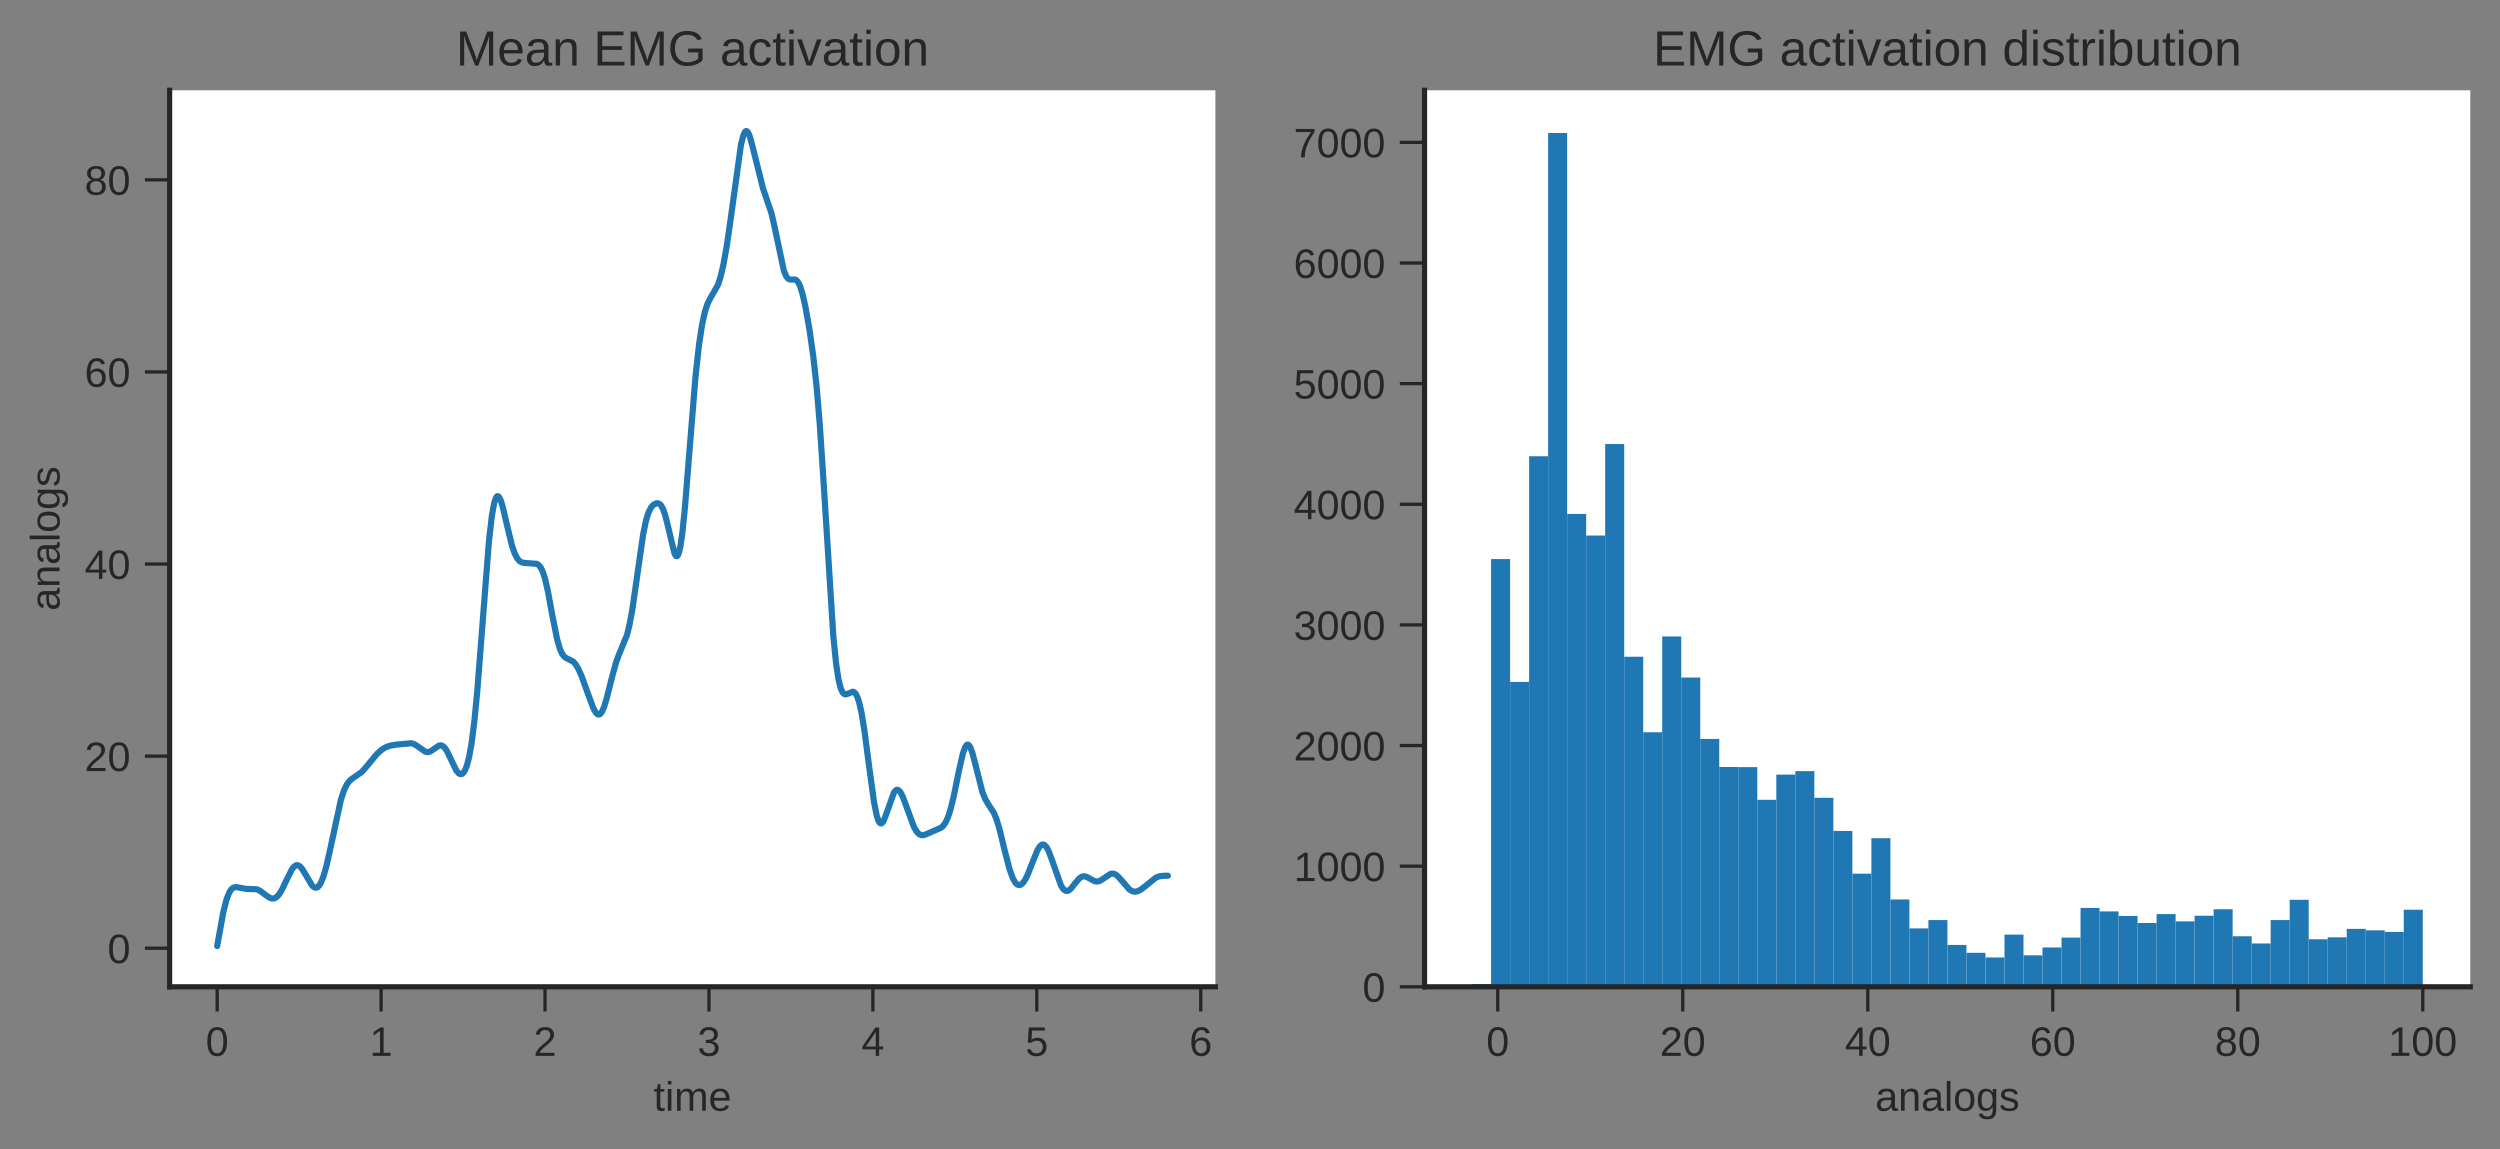 <?xml version="1.0" encoding="utf-8" standalone="no"?>
<!DOCTYPE svg PUBLIC "-//W3C//DTD SVG 1.1//EN"
  "http://www.w3.org/Graphics/SVG/1.1/DTD/svg11.dtd">
<!-- Created with matplotlib (https://matplotlib.org/) -->
<svg height="278.68pt" version="1.1" viewBox="0 0 606.344 278.68" width="606.344pt" xmlns="http://www.w3.org/2000/svg" xmlns:xlink="http://www.w3.org/1999/xlink">
 <rect x="0" y="0" width="606.344" height="278.68" fill="#808080" stroke="none"/>
 <defs>
  <style type="text/css">
*{stroke-linecap:butt;stroke-linejoin:round;}
  </style>
 </defs>
 <g id="figure_1">
  <g id="patch_1">
   <path d="M 0 278.68 
L 606.344 278.68 
L 606.344 0 
L 0 0 
z
" style="fill:none;"/>
  </g>
  <g id="axes_1">
   <g id="patch_2">
    <path d="M 41.144 239.336 
L 294.78 239.336 
L 294.78 21.896 
L 41.144 21.896 
z
" style="fill:#ffffff;"/>
   </g>
   <g id="matplotlib.axis_1">
    <g id="xtick_1">
     <g id="line2d_1">
      <defs>
       <path d="M 0 0 
L 0 6 
" id="mdc9bd4f7eb" style="stroke:#262626;stroke-width:0.8;"/>
      </defs>
      <g>
       <use style="fill:#262626;stroke:#262626;stroke-width:0.8;" x="52.673" xlink:href="#mdc9bd4f7eb" y="239.336"/>
      </g>
     </g>
     <g id="text_1">
      <!-- 0 -->
      <defs>
       <path d="M 51.703 34.422 
Q 51.703 24.516 49.828 17.75 
Q 47.953 10.984 44.703 6.812 
Q 41.453 2.641 37.062 0.828 
Q 32.672 -0.984 27.688 -0.984 
Q 22.656 -0.984 18.312 0.828 
Q 13.969 2.641 10.766 6.781 
Q 7.562 10.938 5.734 17.703 
Q 3.906 24.469 3.906 34.422 
Q 3.906 44.828 5.734 51.641 
Q 7.562 58.453 10.781 62.5 
Q 14.016 66.547 18.406 68.188 
Q 22.797 69.828 27.984 69.828 
Q 32.906 69.828 37.219 68.188 
Q 41.547 66.547 44.766 62.5 
Q 48 58.453 49.844 51.641 
Q 51.703 44.828 51.703 34.422 
z
M 42.781 34.422 
Q 42.781 42.625 41.797 48.062 
Q 40.828 53.516 38.922 56.766 
Q 37.016 60.016 34.25 61.359 
Q 31.5 62.703 27.984 62.703 
Q 24.266 62.703 21.438 61.328 
Q 18.609 59.969 16.672 56.719 
Q 14.75 53.469 13.766 48.016 
Q 12.797 42.578 12.797 34.422 
Q 12.797 26.516 13.797 21.094 
Q 14.797 15.672 16.719 12.375 
Q 18.656 9.078 21.438 7.641 
Q 24.219 6.203 27.781 6.203 
Q 31.25 6.203 34.031 7.641 
Q 36.812 9.078 38.734 12.375 
Q 40.672 15.672 41.719 21.094 
Q 42.781 26.516 42.781 34.422 
z
" id="LiberationSans-48"/>
      </defs>
      <g style="fill:#262626;" transform="translate(49.892 256.083)scale(0.1 -0.1)">
       <use xlink:href="#LiberationSans-48"/>
      </g>
     </g>
    </g>
    <g id="xtick_2">
     <g id="line2d_2">
      <g>
       <use style="fill:#262626;stroke:#262626;stroke-width:0.8;" x="92.431" xlink:href="#mdc9bd4f7eb" y="239.336"/>
      </g>
     </g>
     <g id="text_2">
      <!-- 1 -->
      <defs>
       <path d="M 7.625 0 
L 7.625 7.469 
L 25.141 7.469 
L 25.141 60.406 
L 9.625 49.312 
L 9.625 57.625 
L 25.875 68.797 
L 33.984 68.797 
L 33.984 7.469 
L 50.734 7.469 
L 50.734 0 
z
" id="LiberationSans-49"/>
      </defs>
      <g style="fill:#262626;" transform="translate(89.651 256.083)scale(0.1 -0.1)">
       <use xlink:href="#LiberationSans-49"/>
      </g>
     </g>
    </g>
    <g id="xtick_3">
     <g id="line2d_3">
      <g>
       <use style="fill:#262626;stroke:#262626;stroke-width:0.8;" x="132.189" xlink:href="#mdc9bd4f7eb" y="239.336"/>
      </g>
     </g>
     <g id="text_3">
      <!-- 2 -->
      <defs>
       <path d="M 5.031 0 
L 5.031 6.203 
Q 7.516 11.922 11.109 16.281 
Q 14.703 20.656 18.656 24.188 
Q 22.609 27.734 26.484 30.766 
Q 30.375 33.797 33.5 36.812 
Q 36.625 39.844 38.547 43.156 
Q 40.484 46.484 40.484 50.688 
Q 40.484 53.609 39.594 55.828 
Q 38.719 58.062 37.062 59.562 
Q 35.406 61.078 33.078 61.828 
Q 30.766 62.594 27.938 62.594 
Q 25.297 62.594 22.969 61.859 
Q 20.656 61.141 18.844 59.672 
Q 17.047 58.203 15.891 56.031 
Q 14.75 53.859 14.406 50.984 
L 5.422 51.812 
Q 5.859 55.516 7.469 58.781 
Q 9.078 62.062 11.906 64.531 
Q 14.75 67 18.719 68.406 
Q 22.703 69.828 27.938 69.828 
Q 33.062 69.828 37.062 68.609 
Q 41.062 67.391 43.812 64.984 
Q 46.578 62.594 48.047 59.078 
Q 49.516 55.562 49.516 50.984 
Q 49.516 47.516 48.266 44.391 
Q 47.016 41.266 44.938 38.422 
Q 42.875 35.594 40.141 32.953 
Q 37.406 30.328 34.422 27.812 
Q 31.453 25.297 28.422 22.828 
Q 25.391 20.359 22.719 17.859 
Q 20.062 15.375 17.969 12.812 
Q 15.875 10.25 14.703 7.469 
L 50.594 7.469 
L 50.594 0 
z
" id="LiberationSans-50"/>
      </defs>
      <g style="fill:#262626;" transform="translate(129.409 256.083)scale(0.1 -0.1)">
       <use xlink:href="#LiberationSans-50"/>
      </g>
     </g>
    </g>
    <g id="xtick_4">
     <g id="line2d_4">
      <g>
       <use style="fill:#262626;stroke:#262626;stroke-width:0.8;" x="171.948" xlink:href="#mdc9bd4f7eb" y="239.336"/>
      </g>
     </g>
     <g id="text_4">
      <!-- 3 -->
      <defs>
       <path d="M 51.219 19 
Q 51.219 14.266 49.672 10.547 
Q 48.141 6.844 45.188 4.266 
Q 42.234 1.703 37.859 0.359 
Q 33.5 -0.984 27.875 -0.984 
Q 21.484 -0.984 17.109 0.609 
Q 12.75 2.203 9.906 4.812 
Q 7.078 7.422 5.656 10.766 
Q 4.25 14.109 3.812 17.672 
L 12.891 18.5 
Q 13.281 15.766 14.328 13.516 
Q 15.375 11.281 17.188 9.672 
Q 19 8.062 21.625 7.172 
Q 24.266 6.297 27.875 6.297 
Q 34.516 6.297 38.297 9.562 
Q 42.094 12.844 42.094 19.281 
Q 42.094 23.094 40.406 25.406 
Q 38.719 27.734 36.203 29.031 
Q 33.688 30.328 30.734 30.766 
Q 27.781 31.203 25.297 31.203 
L 20.312 31.203 
L 20.312 38.812 
L 25.094 38.812 
Q 27.594 38.812 30.266 39.328 
Q 32.953 39.844 35.172 41.188 
Q 37.406 42.531 38.844 44.828 
Q 40.281 47.125 40.281 50.688 
Q 40.281 56.203 37.031 59.391 
Q 33.797 62.594 27.391 62.594 
Q 21.578 62.594 17.984 59.609 
Q 14.406 56.641 13.812 51.219 
L 4.984 51.906 
Q 5.516 56.453 7.469 59.812 
Q 9.422 63.188 12.422 65.406 
Q 15.438 67.625 19.281 68.719 
Q 23.141 69.828 27.484 69.828 
Q 33.25 69.828 37.391 68.375 
Q 41.547 66.938 44.188 64.469 
Q 46.828 62.016 48.062 58.688 
Q 49.312 55.375 49.312 51.609 
Q 49.312 48.578 48.484 45.938 
Q 47.656 43.312 45.891 41.203 
Q 44.141 39.109 41.422 37.594 
Q 38.719 36.078 34.906 35.297 
L 34.906 35.109 
Q 39.062 34.672 42.141 33.219 
Q 45.219 31.781 47.219 29.625 
Q 49.219 27.484 50.219 24.75 
Q 51.219 22.016 51.219 19 
z
" id="LiberationSans-51"/>
      </defs>
      <g style="fill:#262626;" transform="translate(169.167 256.083)scale(0.1 -0.1)">
       <use xlink:href="#LiberationSans-51"/>
      </g>
     </g>
    </g>
    <g id="xtick_5">
     <g id="line2d_5">
      <g>
       <use style="fill:#262626;stroke:#262626;stroke-width:0.8;" x="211.706" xlink:href="#mdc9bd4f7eb" y="239.336"/>
      </g>
     </g>
     <g id="text_5">
      <!-- 4 -->
      <defs>
       <path d="M 43.016 15.578 
L 43.016 0 
L 34.719 0 
L 34.719 15.578 
L 2.297 15.578 
L 2.297 22.406 
L 33.797 68.797 
L 43.016 68.797 
L 43.016 22.516 
L 52.688 22.516 
L 52.688 15.578 
z
M 34.719 58.891 
Q 34.625 58.641 34.234 57.938 
Q 33.844 57.234 33.344 56.344 
Q 32.859 55.469 32.344 54.562 
Q 31.844 53.656 31.453 53.078 
L 13.812 27.094 
Q 13.578 26.703 13.109 26.062 
Q 12.641 25.438 12.156 24.781 
Q 11.672 24.125 11.172 23.484 
Q 10.688 22.859 10.406 22.516 
L 34.719 22.516 
z
" id="LiberationSans-52"/>
      </defs>
      <g style="fill:#262626;" transform="translate(208.926 256.083)scale(0.1 -0.1)">
       <use xlink:href="#LiberationSans-52"/>
      </g>
     </g>
    </g>
    <g id="xtick_6">
     <g id="line2d_6">
      <g>
       <use style="fill:#262626;stroke:#262626;stroke-width:0.8;" x="251.464" xlink:href="#mdc9bd4f7eb" y="239.336"/>
      </g>
     </g>
     <g id="text_6">
      <!-- 5 -->
      <defs>
       <path d="M 51.422 22.406 
Q 51.422 17.234 49.859 12.938 
Q 48.297 8.641 45.219 5.531 
Q 42.141 2.438 37.578 0.719 
Q 33.016 -0.984 27 -0.984 
Q 21.578 -0.984 17.547 0.281 
Q 13.531 1.562 10.734 3.781 
Q 7.953 6 6.312 8.984 
Q 4.688 11.969 4 15.375 
L 12.891 16.406 
Q 13.422 14.453 14.391 12.625 
Q 15.375 10.797 17.062 9.344 
Q 18.75 7.906 21.219 7.047 
Q 23.688 6.203 27.203 6.203 
Q 30.609 6.203 33.391 7.25 
Q 36.188 8.297 38.156 10.344 
Q 40.141 12.406 41.203 15.375 
Q 42.281 18.359 42.281 22.219 
Q 42.281 25.391 41.25 28.047 
Q 40.234 30.719 38.328 32.641 
Q 36.422 34.578 33.656 35.641 
Q 30.906 36.719 27.391 36.719 
Q 25.203 36.719 23.344 36.328 
Q 21.484 35.938 19.891 35.25 
Q 18.312 34.578 17.016 33.672 
Q 15.719 32.766 14.594 31.781 
L 6 31.781 
L 8.297 68.797 
L 47.406 68.797 
L 47.406 61.328 
L 16.312 61.328 
L 14.984 39.5 
Q 17.328 41.312 20.844 42.594 
Q 24.359 43.891 29.203 43.891 
Q 34.328 43.891 38.422 42.328 
Q 42.531 40.766 45.406 37.906 
Q 48.297 35.062 49.859 31.109 
Q 51.422 27.156 51.422 22.406 
z
" id="LiberationSans-53"/>
      </defs>
      <g style="fill:#262626;" transform="translate(248.684 256.083)scale(0.1 -0.1)">
       <use xlink:href="#LiberationSans-53"/>
      </g>
     </g>
    </g>
    <g id="xtick_7">
     <g id="line2d_7">
      <g>
       <use style="fill:#262626;stroke:#262626;stroke-width:0.8;" x="291.223" xlink:href="#mdc9bd4f7eb" y="239.336"/>
      </g>
     </g>
     <g id="text_7">
      <!-- 6 -->
      <defs>
       <path d="M 51.219 22.516 
Q 51.219 17.328 49.781 13 
Q 48.344 8.688 45.531 5.578 
Q 42.719 2.484 38.562 0.75 
Q 34.422 -0.984 29 -0.984 
Q 23 -0.984 18.5 1.312 
Q 14.016 3.609 11.031 7.922 
Q 8.062 12.25 6.562 18.531 
Q 5.078 24.812 5.078 32.812 
Q 5.078 42 6.766 48.922 
Q 8.453 55.859 11.625 60.5 
Q 14.797 65.141 19.359 67.484 
Q 23.922 69.828 29.688 69.828 
Q 33.203 69.828 36.281 69.094 
Q 39.359 68.359 41.875 66.719 
Q 44.391 65.094 46.281 62.406 
Q 48.188 59.719 49.312 55.812 
L 40.922 54.297 
Q 39.547 58.734 36.547 60.719 
Q 33.547 62.703 29.594 62.703 
Q 25.984 62.703 23.047 60.984 
Q 20.125 59.281 18.062 55.875 
Q 16.016 52.484 14.906 47.359 
Q 13.812 42.234 13.812 35.406 
Q 16.219 39.844 20.562 42.156 
Q 24.906 44.484 30.516 44.484 
Q 35.203 44.484 39.016 42.969 
Q 42.828 41.453 45.531 38.594 
Q 48.25 35.75 49.734 31.672 
Q 51.219 27.594 51.219 22.516 
z
M 42.281 22.125 
Q 42.281 25.688 41.406 28.562 
Q 40.531 31.453 38.766 33.469 
Q 37.016 35.5 34.422 36.594 
Q 31.844 37.703 28.422 37.703 
Q 26.031 37.703 23.578 36.984 
Q 21.141 36.281 19.156 34.688 
Q 17.188 33.109 15.938 30.516 
Q 14.703 27.938 14.703 24.219 
Q 14.703 20.406 15.672 17.109 
Q 16.656 13.812 18.484 11.375 
Q 20.312 8.938 22.891 7.516 
Q 25.484 6.109 28.719 6.109 
Q 31.891 6.109 34.406 7.203 
Q 36.922 8.297 38.672 10.375 
Q 40.438 12.453 41.359 15.422 
Q 42.281 18.406 42.281 22.125 
z
" id="LiberationSans-54"/>
      </defs>
      <g style="fill:#262626;" transform="translate(288.442 256.083)scale(0.1 -0.1)">
       <use xlink:href="#LiberationSans-54"/>
      </g>
     </g>
    </g>
    <g id="text_8">
     <!-- time -->
     <defs>
      <path d="M 27.047 0.391 
Q 25.047 -0.141 22.969 -0.453 
Q 20.906 -0.781 18.172 -0.781 
Q 7.625 -0.781 7.625 11.188 
L 7.625 46.438 
L 1.516 46.438 
L 1.516 52.828 
L 7.953 52.828 
L 10.547 64.656 
L 16.406 64.656 
L 16.406 52.828 
L 26.172 52.828 
L 26.172 46.438 
L 16.406 46.438 
L 16.406 13.094 
Q 16.406 9.281 17.641 7.734 
Q 18.891 6.203 21.969 6.203 
Q 23.25 6.203 24.438 6.391 
Q 25.641 6.594 27.047 6.891 
z
" id="LiberationSans-116"/>
      <path d="M 6.688 64.062 
L 6.688 72.469 
L 15.484 72.469 
L 15.484 64.062 
z
M 6.688 0 
L 6.688 52.828 
L 15.484 52.828 
L 15.484 0 
z
" id="LiberationSans-105"/>
      <path d="M 37.5 0 
L 37.5 33.5 
Q 37.5 37.359 37.016 39.938 
Q 36.531 42.531 35.375 44.109 
Q 34.234 45.703 32.375 46.359 
Q 30.516 47.016 27.828 47.016 
Q 25.047 47.016 22.797 45.922 
Q 20.562 44.828 18.969 42.75 
Q 17.391 40.672 16.531 37.625 
Q 15.672 34.578 15.672 30.609 
L 15.672 0 
L 6.938 0 
L 6.938 41.547 
Q 6.938 43.219 6.906 45.047 
Q 6.891 46.875 6.828 48.5 
Q 6.781 50.141 6.734 51.312 
Q 6.688 52.484 6.641 52.828 
L 14.938 52.828 
Q 14.984 52.594 15.031 51.516 
Q 15.094 50.438 15.156 49.047 
Q 15.234 47.656 15.281 46.219 
Q 15.328 44.781 15.328 43.797 
L 15.484 43.797 
Q 16.656 46.094 18.016 47.953 
Q 19.391 49.812 21.219 51.094 
Q 23.047 52.391 25.406 53.094 
Q 27.781 53.812 30.906 53.812 
Q 36.922 53.812 40.406 51.422 
Q 43.891 49.031 45.266 43.797 
L 45.406 43.797 
Q 46.578 46.094 48.047 47.953 
Q 49.516 49.812 51.469 51.094 
Q 53.422 52.391 55.859 53.094 
Q 58.297 53.812 61.422 53.812 
Q 65.438 53.812 68.328 52.734 
Q 71.234 51.656 73.094 49.406 
Q 74.953 47.172 75.828 43.625 
Q 76.703 40.094 76.703 35.203 
L 76.703 0 
L 68.016 0 
L 68.016 33.5 
Q 68.016 37.359 67.531 39.938 
Q 67.047 42.531 65.891 44.109 
Q 64.75 45.703 62.891 46.359 
Q 61.031 47.016 58.344 47.016 
Q 55.562 47.016 53.312 45.969 
Q 51.078 44.922 49.484 42.875 
Q 47.906 40.828 47.047 37.75 
Q 46.188 34.672 46.188 30.609 
L 46.188 0 
z
" id="LiberationSans-109"/>
      <path d="M 13.484 24.562 
Q 13.484 20.406 14.328 16.906 
Q 15.188 13.422 16.969 10.906 
Q 18.75 8.406 21.531 7 
Q 24.312 5.609 28.219 5.609 
Q 33.938 5.609 37.375 7.906 
Q 40.828 10.203 42.047 13.719 
L 49.75 11.531 
Q 48.922 9.328 47.438 7.109 
Q 45.953 4.891 43.453 3.094 
Q 40.969 1.312 37.234 0.156 
Q 33.5 -0.984 28.219 -0.984 
Q 16.5 -0.984 10.375 6 
Q 4.25 12.984 4.25 26.766 
Q 4.25 34.188 6.094 39.328 
Q 7.953 44.484 11.172 47.703 
Q 14.406 50.922 18.703 52.359 
Q 23 53.812 27.875 53.812 
Q 34.516 53.812 38.984 51.656 
Q 43.453 49.516 46.156 45.719 
Q 48.875 41.938 50.016 36.812 
Q 51.172 31.688 51.172 25.734 
L 51.172 24.562 
z
M 42.094 31.297 
Q 41.359 39.656 37.844 43.484 
Q 34.328 47.312 27.734 47.312 
Q 25.531 47.312 23.109 46.609 
Q 20.703 45.906 18.656 44.094 
Q 16.609 42.281 15.188 39.172 
Q 13.766 36.078 13.578 31.297 
z
" id="LiberationSans-101"/>
     </defs>
     <g style="fill:#262626;" transform="translate(158.517 269.405)scale(0.1 -0.1)">
      <use xlink:href="#LiberationSans-116"/>
      <use x="27.783" xlink:href="#LiberationSans-105"/>
      <use x="50" xlink:href="#LiberationSans-109"/>
      <use x="133.301" xlink:href="#LiberationSans-101"/>
     </g>
    </g>
   </g>
   <g id="matplotlib.axis_2">
    <g id="ytick_1">
     <g id="line2d_8">
      <defs>
       <path d="M 0 0 
L -6 0 
" id="mcdbb919aaa" style="stroke:#262626;stroke-width:0.8;"/>
      </defs>
      <g>
       <use style="fill:#262626;stroke:#262626;stroke-width:0.8;" x="41.144" xlink:href="#mcdbb919aaa" y="229.978"/>
      </g>
     </g>
     <g id="text_9">
      <!-- 0 -->
      <g style="fill:#262626;" transform="translate(26.083 233.601)scale(0.1 -0.1)">
       <use xlink:href="#LiberationSans-48"/>
      </g>
     </g>
    </g>
    <g id="ytick_2">
     <g id="line2d_9">
      <g>
       <use style="fill:#262626;stroke:#262626;stroke-width:0.8;" x="41.144" xlink:href="#mcdbb919aaa" y="183.388"/>
      </g>
     </g>
     <g id="text_10">
      <!-- 20 -->
      <g style="fill:#262626;" transform="translate(20.522 187.011)scale(0.1 -0.1)">
       <use xlink:href="#LiberationSans-50"/>
       <use x="55.615" xlink:href="#LiberationSans-48"/>
      </g>
     </g>
    </g>
    <g id="ytick_3">
     <g id="line2d_10">
      <g>
       <use style="fill:#262626;stroke:#262626;stroke-width:0.8;" x="41.144" xlink:href="#mcdbb919aaa" y="136.797"/>
      </g>
     </g>
     <g id="text_11">
      <!-- 40 -->
      <g style="fill:#262626;" transform="translate(20.522 140.421)scale(0.1 -0.1)">
       <use xlink:href="#LiberationSans-52"/>
       <use x="55.615" xlink:href="#LiberationSans-48"/>
      </g>
     </g>
    </g>
    <g id="ytick_4">
     <g id="line2d_11">
      <g>
       <use style="fill:#262626;stroke:#262626;stroke-width:0.8;" x="41.144" xlink:href="#mcdbb919aaa" y="90.207"/>
      </g>
     </g>
     <g id="text_12">
      <!-- 60 -->
      <g style="fill:#262626;" transform="translate(20.522 93.83)scale(0.1 -0.1)">
       <use xlink:href="#LiberationSans-54"/>
       <use x="55.615" xlink:href="#LiberationSans-48"/>
      </g>
     </g>
    </g>
    <g id="ytick_5">
     <g id="line2d_12">
      <g>
       <use style="fill:#262626;stroke:#262626;stroke-width:0.8;" x="41.144" xlink:href="#mcdbb919aaa" y="43.617"/>
      </g>
     </g>
     <g id="text_13">
      <!-- 80 -->
      <defs>
       <path d="M 51.266 19.188 
Q 51.266 14.797 49.875 11.109 
Q 48.484 7.422 45.625 4.734 
Q 42.781 2.047 38.328 0.531 
Q 33.891 -0.984 27.828 -0.984 
Q 21.781 -0.984 17.359 0.531 
Q 12.938 2.047 10.031 4.703 
Q 7.125 7.375 5.734 11.062 
Q 4.344 14.75 4.344 19.094 
Q 4.344 22.859 5.484 25.781 
Q 6.641 28.719 8.562 30.828 
Q 10.5 32.953 12.969 34.25 
Q 15.438 35.547 18.062 35.984 
L 18.062 36.188 
Q 15.188 36.859 12.906 38.375 
Q 10.641 39.891 9.094 42.016 
Q 7.562 44.141 6.75 46.719 
Q 5.953 49.312 5.953 52.203 
Q 5.953 55.812 7.344 59 
Q 8.734 62.203 11.469 64.625 
Q 14.203 67.047 18.25 68.438 
Q 22.312 69.828 27.641 69.828 
Q 33.25 69.828 37.375 68.406 
Q 41.5 67 44.203 64.578 
Q 46.922 62.156 48.234 58.938 
Q 49.562 55.719 49.562 52.094 
Q 49.562 49.266 48.75 46.672 
Q 47.953 44.094 46.406 41.969 
Q 44.875 39.844 42.594 38.344 
Q 40.328 36.859 37.359 36.281 
L 37.359 36.078 
Q 40.328 35.594 42.859 34.297 
Q 45.406 33.016 47.266 30.891 
Q 49.125 28.766 50.188 25.828 
Q 51.266 22.906 51.266 19.188 
z
M 40.438 51.609 
Q 40.438 54.203 39.766 56.344 
Q 39.109 58.5 37.594 60.031 
Q 36.078 61.578 33.641 62.422 
Q 31.203 63.281 27.641 63.281 
Q 24.172 63.281 21.781 62.422 
Q 19.391 61.578 17.844 60.031 
Q 16.312 58.5 15.625 56.344 
Q 14.938 54.203 14.938 51.609 
Q 14.938 49.562 15.469 47.406 
Q 16.016 45.266 17.422 43.5 
Q 18.844 41.75 21.328 40.625 
Q 23.828 39.5 27.734 39.5 
Q 31.891 39.5 34.406 40.625 
Q 36.922 41.75 38.25 43.5 
Q 39.594 45.266 40.016 47.406 
Q 40.438 49.562 40.438 51.609 
z
M 42.141 20.016 
Q 42.141 22.516 41.453 24.828 
Q 40.766 27.156 39.109 28.938 
Q 37.453 30.719 34.641 31.812 
Q 31.844 32.906 27.641 32.906 
Q 23.781 32.906 21.062 31.812 
Q 18.359 30.719 16.672 28.906 
Q 14.984 27.094 14.203 24.719 
Q 13.422 22.359 13.422 19.828 
Q 13.422 16.656 14.203 14.031 
Q 14.984 11.422 16.688 9.547 
Q 18.406 7.672 21.188 6.641 
Q 23.969 5.609 27.938 5.609 
Q 31.938 5.609 34.672 6.641 
Q 37.406 7.672 39.062 9.547 
Q 40.719 11.422 41.422 14.078 
Q 42.141 16.75 42.141 20.016 
z
" id="LiberationSans-56"/>
      </defs>
      <g style="fill:#262626;" transform="translate(20.522 47.24)scale(0.1 -0.1)">
       <use xlink:href="#LiberationSans-56"/>
       <use x="55.615" xlink:href="#LiberationSans-48"/>
      </g>
     </g>
    </g>
    <g id="text_14">
     <!-- analogs -->
     <defs>
      <path d="M 20.219 -0.984 
Q 12.25 -0.984 8.25 3.219 
Q 4.25 7.422 4.25 14.75 
Q 4.25 19.969 6.219 23.312 
Q 8.203 26.656 11.391 28.562 
Q 14.594 30.469 18.688 31.203 
Q 22.797 31.938 27.047 32.031 
L 38.922 32.234 
L 38.922 35.109 
Q 38.922 38.375 38.234 40.672 
Q 37.547 42.969 36.125 44.375 
Q 34.719 45.797 32.594 46.453 
Q 30.469 47.125 27.594 47.125 
Q 25.047 47.125 23 46.75 
Q 20.953 46.391 19.438 45.438 
Q 17.922 44.484 16.984 42.844 
Q 16.062 41.219 15.766 38.719 
L 6.594 39.547 
Q 7.078 42.672 8.438 45.281 
Q 9.812 47.906 12.328 49.797 
Q 14.844 51.703 18.625 52.75 
Q 22.406 53.812 27.781 53.812 
Q 37.75 53.812 42.766 49.234 
Q 47.797 44.672 47.797 36.031 
L 47.797 13.281 
Q 47.797 9.375 48.828 7.391 
Q 49.859 5.422 52.734 5.422 
Q 53.469 5.422 54.203 5.516 
Q 54.938 5.609 55.609 5.766 
L 55.609 0.297 
Q 53.953 -0.094 52.312 -0.281 
Q 50.688 -0.484 48.828 -0.484 
Q 46.344 -0.484 44.562 0.172 
Q 42.781 0.828 41.656 2.172 
Q 40.531 3.516 39.938 5.484 
Q 39.359 7.469 39.203 10.109 
L 38.922 10.109 
Q 37.5 7.562 35.812 5.516 
Q 34.125 3.469 31.875 2.031 
Q 29.641 0.594 26.781 -0.188 
Q 23.922 -0.984 20.219 -0.984 
z
M 22.219 5.609 
Q 26.422 5.609 29.562 7.141 
Q 32.719 8.688 34.781 11.078 
Q 36.859 13.484 37.891 16.312 
Q 38.922 19.141 38.922 21.734 
L 38.922 26.078 
L 29.297 25.875 
Q 26.078 25.828 23.172 25.406 
Q 20.266 25 18.062 23.781 
Q 15.875 22.562 14.578 20.359 
Q 13.281 18.172 13.281 14.594 
Q 13.281 10.297 15.594 7.953 
Q 17.922 5.609 22.219 5.609 
z
" id="LiberationSans-97"/>
      <path d="M 40.281 0 
L 40.281 33.5 
Q 40.281 37.359 39.719 39.938 
Q 39.156 42.531 37.891 44.109 
Q 36.625 45.703 34.547 46.359 
Q 32.469 47.016 29.391 47.016 
Q 26.266 47.016 23.75 45.922 
Q 21.234 44.828 19.453 42.75 
Q 17.672 40.672 16.688 37.625 
Q 15.719 34.578 15.719 30.609 
L 15.719 0 
L 6.938 0 
L 6.938 41.547 
Q 6.938 43.219 6.906 45.047 
Q 6.891 46.875 6.828 48.5 
Q 6.781 50.141 6.734 51.312 
Q 6.688 52.484 6.641 52.828 
L 14.938 52.828 
Q 14.984 52.594 15.031 51.516 
Q 15.094 50.438 15.156 49.047 
Q 15.234 47.656 15.281 46.219 
Q 15.328 44.781 15.328 43.797 
L 15.484 43.797 
Q 16.75 46.094 18.266 47.953 
Q 19.781 49.812 21.781 51.094 
Q 23.781 52.391 26.359 53.094 
Q 28.953 53.812 32.375 53.812 
Q 36.766 53.812 39.938 52.734 
Q 43.109 51.656 45.156 49.406 
Q 47.219 47.172 48.172 43.625 
Q 49.125 40.094 49.125 35.203 
L 49.125 0 
z
" id="LiberationSans-110"/>
      <path d="M 6.734 0 
L 6.734 72.469 
L 15.531 72.469 
L 15.531 0 
z
" id="LiberationSans-108"/>
      <path d="M 51.422 26.469 
Q 51.422 12.594 45.312 5.797 
Q 39.203 -0.984 27.594 -0.984 
Q 22.078 -0.984 17.719 0.672 
Q 13.375 2.344 10.375 5.766 
Q 7.375 9.188 5.781 14.328 
Q 4.203 19.484 4.203 26.469 
Q 4.203 53.812 27.875 53.812 
Q 34.031 53.812 38.5 52.094 
Q 42.969 50.391 45.828 46.969 
Q 48.688 43.562 50.047 38.422 
Q 51.422 33.297 51.422 26.469 
z
M 42.188 26.469 
Q 42.188 32.625 41.234 36.625 
Q 40.281 40.625 38.453 43.016 
Q 36.625 45.406 33.984 46.359 
Q 31.344 47.312 28.031 47.312 
Q 24.656 47.312 21.938 46.312 
Q 19.234 45.312 17.328 42.891 
Q 15.438 40.484 14.422 36.469 
Q 13.422 32.469 13.422 26.469 
Q 13.422 20.312 14.5 16.281 
Q 15.578 12.25 17.453 9.859 
Q 19.344 7.469 21.906 6.484 
Q 24.469 5.516 27.484 5.516 
Q 30.859 5.516 33.594 6.469 
Q 36.328 7.422 38.234 9.812 
Q 40.141 12.203 41.156 16.25 
Q 42.188 20.312 42.188 26.469 
z
" id="LiberationSans-111"/>
      <path d="M 26.766 -20.75 
Q 22.219 -20.75 18.703 -19.812 
Q 15.188 -18.891 12.688 -17.156 
Q 10.203 -15.438 8.641 -13.031 
Q 7.078 -10.641 6.391 -7.719 
L 15.234 -6.453 
Q 16.109 -10.109 19.109 -12.078 
Q 22.125 -14.062 27 -14.062 
Q 29.984 -14.062 32.422 -13.234 
Q 34.859 -12.406 36.562 -10.562 
Q 38.281 -8.734 39.203 -5.797 
Q 40.141 -2.875 40.141 1.312 
L 40.141 9.812 
L 40.047 9.812 
Q 39.062 7.812 37.625 5.984 
Q 36.188 4.156 34.109 2.734 
Q 32.031 1.312 29.297 0.453 
Q 26.562 -0.391 23.047 -0.391 
Q 18.016 -0.391 14.422 1.297 
Q 10.844 2.984 8.562 6.344 
Q 6.297 9.719 5.25 14.719 
Q 4.203 19.734 4.203 26.312 
Q 4.203 32.672 5.25 37.75 
Q 6.297 42.828 8.656 46.359 
Q 11.031 49.906 14.812 51.781 
Q 18.609 53.656 24.031 53.656 
Q 29.641 53.656 33.766 51.094 
Q 37.891 48.531 40.141 43.797 
L 40.234 43.797 
Q 40.234 45.016 40.297 46.531 
Q 40.375 48.047 40.453 49.391 
Q 40.531 50.734 40.625 51.703 
Q 40.719 52.688 40.828 52.828 
L 49.172 52.828 
Q 49.125 52.391 49.078 51.344 
Q 49.031 50.297 48.969 48.828 
Q 48.922 47.359 48.891 45.578 
Q 48.875 43.797 48.875 41.891 
L 48.875 1.516 
Q 48.875 -9.578 43.422 -15.156 
Q 37.984 -20.75 26.766 -20.75 
z
M 40.141 26.422 
Q 40.141 31.938 38.938 35.859 
Q 37.75 39.797 35.797 42.281 
Q 33.844 44.781 31.328 45.953 
Q 28.812 47.125 26.172 47.125 
Q 22.797 47.125 20.375 45.953 
Q 17.969 44.781 16.375 42.266 
Q 14.797 39.75 14.031 35.812 
Q 13.281 31.891 13.281 26.422 
Q 13.281 20.703 14.031 16.812 
Q 14.797 12.938 16.359 10.547 
Q 17.922 8.156 20.312 7.125 
Q 22.703 6.109 26.031 6.109 
Q 28.656 6.109 31.172 7.219 
Q 33.688 8.344 35.688 10.781 
Q 37.703 13.234 38.922 17.094 
Q 40.141 20.953 40.141 26.422 
z
" id="LiberationSans-103"/>
      <path d="M 46.391 14.594 
Q 46.391 10.891 44.938 7.984 
Q 43.5 5.078 40.766 3.094 
Q 38.031 1.125 34.047 0.062 
Q 30.078 -0.984 24.953 -0.984 
Q 20.359 -0.984 16.672 -0.266 
Q 12.984 0.438 10.203 2 
Q 7.422 3.562 5.531 6.125 
Q 3.656 8.688 2.781 12.406 
L 10.547 13.922 
Q 11.672 9.672 15.188 7.688 
Q 18.703 5.719 24.953 5.719 
Q 27.781 5.719 30.141 6.109 
Q 32.516 6.5 34.219 7.453 
Q 35.938 8.406 36.891 9.984 
Q 37.844 11.578 37.844 13.922 
Q 37.844 16.312 36.719 17.844 
Q 35.594 19.391 33.594 20.406 
Q 31.594 21.438 28.734 22.188 
Q 25.875 22.953 22.469 23.875 
Q 19.281 24.703 16.156 25.734 
Q 13.031 26.766 10.516 28.438 
Q 8.016 30.125 6.453 32.609 
Q 4.891 35.109 4.891 38.875 
Q 4.891 46.094 10.031 49.875 
Q 15.188 53.656 25.047 53.656 
Q 33.797 53.656 38.938 50.578 
Q 44.094 47.516 45.453 40.719 
L 37.547 39.75 
Q 37.109 41.797 35.938 43.188 
Q 34.766 44.578 33.109 45.438 
Q 31.453 46.297 29.375 46.656 
Q 27.297 47.016 25.047 47.016 
Q 19.094 47.016 16.25 45.203 
Q 13.422 43.406 13.422 39.75 
Q 13.422 37.594 14.469 36.203 
Q 15.531 34.812 17.406 33.859 
Q 19.281 32.906 21.922 32.203 
Q 24.562 31.5 27.734 30.719 
Q 29.828 30.172 32.031 29.562 
Q 34.234 28.953 36.297 28.094 
Q 38.375 27.25 40.203 26.094 
Q 42.047 24.953 43.406 23.344 
Q 44.781 21.734 45.578 19.578 
Q 46.391 17.438 46.391 14.594 
z
" id="LiberationSans-115"/>
     </defs>
     <g style="fill:#262626;" transform="translate(14.447 148.13)rotate(-90)scale(0.1 -0.1)">
      <use xlink:href="#LiberationSans-97"/>
      <use x="55.615" xlink:href="#LiberationSans-110"/>
      <use x="111.23" xlink:href="#LiberationSans-97"/>
      <use x="166.846" xlink:href="#LiberationSans-108"/>
      <use x="189.062" xlink:href="#LiberationSans-111"/>
      <use x="244.678" xlink:href="#LiberationSans-103"/>
      <use x="300.293" xlink:href="#LiberationSans-115"/>
     </g>
    </g>
   </g>
   <g id="line2d_13">
    <path clip-path="url(#pb2f2986da4)" d="M 52.673 229.453 
L 54.144 221.31 
L 54.919 218.235 
L 55.555 216.558 
L 56.092 215.703 
L 56.589 215.291 
L 57.106 215.153 
L 57.762 215.232 
L 59.67 215.586 
L 62.294 215.676 
L 63.109 216.086 
L 64.242 216.944 
L 65.415 217.758 
L 66.051 217.94 
L 66.588 217.863 
L 67.105 217.555 
L 67.681 216.929 
L 68.377 215.806 
L 69.391 213.682 
L 70.743 210.94 
L 71.379 210.135 
L 71.856 209.854 
L 72.274 209.856 
L 72.711 210.101 
L 73.228 210.672 
L 73.963 211.862 
L 75.673 214.743 
L 76.21 215.209 
L 76.627 215.312 
L 77.005 215.182 
L 77.402 214.8 
L 77.879 214 
L 78.456 212.542 
L 79.152 210.121 
L 80.086 205.978 
L 82.67 194.024 
L 83.446 191.663 
L 84.122 190.257 
L 84.778 189.382 
L 85.493 188.799 
L 87.779 187.207 
L 88.853 185.96 
L 91.457 182.827 
L 92.65 181.78 
L 93.644 181.189 
L 94.677 180.837 
L 96.168 180.595 
L 99.806 180.262 
L 100.542 180.516 
L 101.357 181.049 
L 103.186 182.345 
L 103.762 182.427 
L 104.319 182.275 
L 105.015 181.828 
L 106.466 180.828 
L 106.963 180.774 
L 107.4 180.943 
L 107.877 181.384 
L 108.454 182.258 
L 109.269 183.959 
L 110.66 186.855 
L 111.237 187.554 
L 111.674 187.765 
L 112.032 187.705 
L 112.39 187.414 
L 112.807 186.754 
L 113.264 185.578 
L 113.781 183.582 
L 114.358 180.371 
L 114.994 175.462 
L 115.749 167.724 
L 116.763 154.748 
L 118.572 131.453 
L 119.288 125.153 
L 119.844 122.04 
L 120.282 120.717 
L 120.6 120.34 
L 120.838 120.352 
L 121.097 120.623 
L 121.455 121.379 
L 121.971 123.08 
L 122.886 127.031 
L 124.138 132.214 
L 124.854 134.294 
L 125.47 135.466 
L 126.047 136.112 
L 126.623 136.432 
L 127.319 136.548 
L 130.201 136.748 
L 130.718 137.11 
L 131.195 137.735 
L 131.673 138.749 
L 132.209 140.44 
L 132.885 143.39 
L 134.038 149.667 
L 135.112 155.004 
L 135.807 157.403 
L 136.384 158.658 
L 136.921 159.326 
L 137.497 159.691 
L 139.048 160.483 
L 139.644 161.166 
L 140.3 162.275 
L 141.115 164.124 
L 142.348 167.555 
L 143.898 171.762 
L 144.534 172.88 
L 144.972 173.263 
L 145.31 173.301 
L 145.628 173.114 
L 146.005 172.606 
L 146.482 171.541 
L 147.119 169.501 
L 148.291 164.79 
L 149.425 160.634 
L 150.26 158.402 
L 152.069 153.999 
L 152.685 151.528 
L 153.381 147.733 
L 154.335 141.101 
L 155.985 129.594 
L 156.7 126.167 
L 157.317 124.221 
L 157.893 123.096 
L 158.47 122.441 
L 159.046 122.107 
L 159.543 122.056 
L 159.961 122.226 
L 160.378 122.657 
L 160.815 123.459 
L 161.332 124.928 
L 161.988 127.546 
L 163.579 134.211 
L 163.956 134.851 
L 164.195 134.896 
L 164.413 134.661 
L 164.692 133.951 
L 165.05 132.338 
L 165.507 129.148 
L 166.123 123.089 
L 167.097 110.916 
L 168.688 91.347 
L 169.542 83.576 
L 170.278 78.751 
L 170.954 75.661 
L 171.59 73.71 
L 172.246 72.39 
L 174.154 69.051 
L 174.771 67.118 
L 175.466 64.136 
L 176.281 59.583 
L 177.295 52.537 
L 179.701 35.197 
L 180.257 32.919 
L 180.675 32.001 
L 180.973 31.782 
L 181.211 31.863 
L 181.49 32.228 
L 181.867 33.139 
L 182.424 35.156 
L 185.068 45.729 
L 187.135 51.795 
L 187.95 55.443 
L 190.097 65.572 
L 190.654 66.963 
L 191.111 67.575 
L 191.529 67.797 
L 192.046 67.802 
L 192.861 67.801 
L 193.258 68.047 
L 193.656 68.572 
L 194.113 69.58 
L 194.67 71.405 
L 195.385 74.605 
L 196.32 79.9 
L 197.254 86.47 
L 198.049 93.694 
L 198.824 102.918 
L 199.719 116.448 
L 202.104 154.208 
L 202.8 161.081 
L 203.397 164.935 
L 203.913 166.964 
L 204.371 167.95 
L 204.768 168.339 
L 205.146 168.418 
L 205.623 168.264 
L 206.816 167.771 
L 207.193 167.905 
L 207.551 168.282 
L 207.949 169.049 
L 208.406 170.447 
L 208.963 172.936 
L 209.658 177.19 
L 210.732 185.398 
L 211.984 194.559 
L 212.62 197.74 
L 213.098 199.162 
L 213.455 199.658 
L 213.734 199.719 
L 214.012 199.521 
L 214.37 198.938 
L 214.887 197.612 
L 216.835 192.163 
L 217.292 191.641 
L 217.65 191.536 
L 217.988 191.681 
L 218.385 192.133 
L 218.902 193.112 
L 219.658 195.098 
L 221.646 200.538 
L 222.341 201.723 
L 222.918 202.308 
L 223.455 202.553 
L 223.991 202.557 
L 224.667 202.32 
L 227.291 201.17 
L 228.206 200.781 
L 228.782 200.28 
L 229.319 199.51 
L 229.895 198.266 
L 230.532 196.33 
L 231.307 193.195 
L 232.619 186.737 
L 233.553 182.681 
L 234.09 181.198 
L 234.488 180.663 
L 234.766 180.599 
L 235.024 180.77 
L 235.362 181.311 
L 235.819 182.545 
L 236.495 185.113 
L 238.265 192.085 
L 238.96 193.824 
L 239.676 195.024 
L 241.068 197.179 
L 241.704 198.737 
L 242.439 201.184 
L 243.632 206.095 
L 244.865 210.857 
L 245.62 212.948 
L 246.236 214.047 
L 246.733 214.532 
L 247.17 214.672 
L 247.588 214.569 
L 248.045 214.204 
L 248.582 213.465 
L 249.258 212.123 
L 250.292 209.489 
L 251.623 206.206 
L 252.24 205.227 
L 252.697 204.86 
L 253.075 204.821 
L 253.432 205.012 
L 253.85 205.511 
L 254.367 206.505 
L 255.082 208.413 
L 257.329 214.764 
L 257.925 215.673 
L 258.402 216.037 
L 258.82 216.097 
L 259.257 215.928 
L 259.794 215.459 
L 260.688 214.322 
L 261.782 213.03 
L 262.398 212.626 
L 262.935 212.524 
L 263.511 212.651 
L 264.306 213.086 
L 265.519 213.734 
L 266.155 213.809 
L 266.751 213.651 
L 267.467 213.212 
L 269.356 211.929 
L 269.932 211.871 
L 270.469 212.039 
L 271.085 212.482 
L 271.9 213.38 
L 273.948 215.759 
L 274.624 216.158 
L 275.24 216.275 
L 275.876 216.171 
L 276.631 215.806 
L 277.625 215.056 
L 280.369 212.839 
L 281.224 212.528 
L 282.237 212.411 
L 283.251 212.401 
L 283.251 212.401 
" style="fill:none;stroke:#1f77b4;stroke-linecap:round;stroke-width:1.5;"/>
   </g>
   <g id="patch_3">
    <path d="M 41.144 239.336 
L 41.144 21.896 
" style="fill:none;stroke:#262626;stroke-linecap:square;stroke-linejoin:miter;stroke-width:1.25;"/>
   </g>
   <g id="patch_4">
    <path d="M 41.144 239.336 
L 294.78 239.336 
" style="fill:none;stroke:#262626;stroke-linecap:square;stroke-linejoin:miter;stroke-width:1.25;"/>
   </g>
   <g id="text_15">
    <!-- Mean EMG activation -->
    <defs>
     <path d="M 66.703 0 
L 66.703 45.906 
Q 66.703 48.391 66.75 50.969 
Q 66.797 53.562 66.891 55.719 
Q 67 58.203 67.141 60.547 
Q 66.453 58.062 65.719 55.609 
Q 65.094 53.516 64.328 51.141 
Q 63.578 48.781 62.844 46.875 
L 45.062 0 
L 38.531 0 
L 20.516 46.875 
Q 20.219 47.609 19.891 48.578 
Q 19.578 49.562 19.203 50.656 
Q 18.844 51.766 18.469 52.906 
Q 18.109 54.047 17.781 55.172 
Q 16.938 57.766 16.156 60.547 
Q 16.219 57.812 16.312 55.125 
Q 16.406 52.828 16.453 50.312 
Q 16.5 47.797 16.5 45.906 
L 16.5 0 
L 8.203 0 
L 8.203 68.797 
L 20.453 68.797 
L 38.766 21.094 
Q 39.109 20.125 39.594 18.578 
Q 40.094 17.047 40.531 15.422 
Q 40.969 13.812 41.328 12.375 
Q 41.703 10.938 41.844 10.156 
Q 42 10.938 42.391 12.406 
Q 42.781 13.875 43.281 15.484 
Q 43.797 17.094 44.281 18.609 
Q 44.781 20.125 45.172 21.094 
L 63.141 68.797 
L 75.094 68.797 
L 75.094 0 
z
" id="LiberationSans-77"/>
     <path id="LiberationSans-32"/>
     <path d="M 8.203 0 
L 8.203 68.797 
L 60.406 68.797 
L 60.406 61.188 
L 17.531 61.188 
L 17.531 39.109 
L 57.469 39.109 
L 57.469 31.594 
L 17.531 31.594 
L 17.531 7.625 
L 62.406 7.625 
L 62.406 0 
z
" id="LiberationSans-69"/>
     <path d="M 5.031 34.719 
Q 5.031 42.781 7.203 49.266 
Q 9.375 55.766 13.688 60.328 
Q 18.016 64.891 24.406 67.359 
Q 30.812 69.828 39.266 69.828 
Q 45.609 69.828 50.391 68.703 
Q 55.172 67.578 58.688 65.469 
Q 62.203 63.375 64.641 60.375 
Q 67.094 57.375 68.797 53.609 
L 59.906 50.984 
Q 58.641 53.516 56.859 55.594 
Q 55.078 57.672 52.531 59.125 
Q 50 60.594 46.656 61.391 
Q 43.312 62.203 39.016 62.203 
Q 32.766 62.203 28.141 60.25 
Q 23.531 58.297 20.5 54.688 
Q 17.484 51.078 15.984 46 
Q 14.5 40.922 14.5 34.719 
Q 14.5 28.516 16.109 23.359 
Q 17.719 18.219 20.891 14.484 
Q 24.078 10.75 28.781 8.672 
Q 33.5 6.594 39.703 6.594 
Q 43.75 6.594 47.172 7.266 
Q 50.594 7.953 53.344 9.047 
Q 56.109 10.156 58.203 11.5 
Q 60.297 12.844 61.719 14.203 
L 61.719 26.609 
L 41.156 26.609 
L 41.156 34.422 
L 70.312 34.422 
L 70.312 10.688 
Q 68.016 8.344 64.906 6.219 
Q 61.812 4.109 57.953 2.484 
Q 54.109 0.875 49.516 -0.047 
Q 44.922 -0.984 39.703 -0.984 
Q 31 -0.984 24.5 1.672 
Q 18.016 4.344 13.688 9.109 
Q 9.375 13.875 7.203 20.406 
Q 5.031 26.953 5.031 34.719 
z
" id="LiberationSans-71"/>
     <path d="M 13.422 26.656 
Q 13.422 22.125 14.078 18.312 
Q 14.75 14.5 16.312 11.734 
Q 17.875 8.984 20.438 7.469 
Q 23 5.953 26.766 5.953 
Q 31.453 5.953 34.594 8.484 
Q 37.75 11.031 38.484 16.312 
L 47.359 15.719 
Q 46.922 12.453 45.453 9.422 
Q 44 6.391 41.484 4.094 
Q 38.969 1.812 35.344 0.406 
Q 31.734 -0.984 27 -0.984 
Q 20.797 -0.984 16.453 1.109 
Q 12.109 3.219 9.391 6.906 
Q 6.688 10.594 5.469 15.594 
Q 4.25 20.609 4.25 26.469 
Q 4.25 31.781 5.125 35.859 
Q 6 39.938 7.594 42.984 
Q 9.188 46.047 11.328 48.125 
Q 13.484 50.203 15.984 51.438 
Q 18.5 52.688 21.281 53.25 
Q 24.078 53.812 26.906 53.812 
Q 31.344 53.812 34.812 52.594 
Q 38.281 51.375 40.797 49.25 
Q 43.312 47.125 44.875 44.234 
Q 46.438 41.359 47.078 38.031 
L 38.031 37.359 
Q 37.359 41.75 34.562 44.328 
Q 31.781 46.922 26.656 46.922 
Q 22.906 46.922 20.391 45.672 
Q 17.875 44.438 16.312 41.922 
Q 14.75 39.406 14.078 35.594 
Q 13.422 31.781 13.422 26.656 
z
" id="LiberationSans-99"/>
     <path d="M 29.938 0 
L 19.531 0 
L 0.344 52.828 
L 9.719 52.828 
L 21.344 18.453 
Q 21.688 17.391 22.141 15.844 
Q 22.609 14.312 23.094 12.641 
Q 23.578 10.984 24 9.438 
Q 24.422 7.906 24.703 6.891 
Q 25 7.906 25.453 9.438 
Q 25.922 10.984 26.406 12.594 
Q 26.906 14.203 27.422 15.734 
Q 27.938 17.281 28.328 18.359 
L 40.328 52.828 
L 49.656 52.828 
z
" id="LiberationSans-118"/>
    </defs>
    <g style="fill:#262626;" transform="translate(110.608 15.896)scale(0.12 -0.12)">
     <use xlink:href="#LiberationSans-77"/>
     <use x="83.301" xlink:href="#LiberationSans-101"/>
     <use x="138.916" xlink:href="#LiberationSans-97"/>
     <use x="194.531" xlink:href="#LiberationSans-110"/>
     <use x="250.146" xlink:href="#LiberationSans-32"/>
     <use x="277.93" xlink:href="#LiberationSans-69"/>
     <use x="344.629" xlink:href="#LiberationSans-77"/>
     <use x="427.93" xlink:href="#LiberationSans-71"/>
     <use x="505.713" xlink:href="#LiberationSans-32"/>
     <use x="533.496" xlink:href="#LiberationSans-97"/>
     <use x="589.111" xlink:href="#LiberationSans-99"/>
     <use x="639.111" xlink:href="#LiberationSans-116"/>
     <use x="666.895" xlink:href="#LiberationSans-105"/>
     <use x="689.111" xlink:href="#LiberationSans-118"/>
     <use x="739.111" xlink:href="#LiberationSans-97"/>
     <use x="794.727" xlink:href="#LiberationSans-116"/>
     <use x="822.51" xlink:href="#LiberationSans-105"/>
     <use x="844.727" xlink:href="#LiberationSans-111"/>
     <use x="900.342" xlink:href="#LiberationSans-110"/>
    </g>
   </g>
  </g>
  <g id="axes_2">
   <g id="patch_5">
    <path d="M 345.507 239.336 
L 599.144 239.336 
L 599.144 21.896 
L 345.507 21.896 
z
" style="fill:#ffffff;"/>
   </g>
   <g id="matplotlib.axis_3">
    <g id="xtick_8">
     <g id="line2d_14">
      <g>
       <use style="fill:#262626;stroke:#262626;stroke-width:0.8;" x="363.261" xlink:href="#mdc9bd4f7eb" y="239.336"/>
      </g>
     </g>
     <g id="text_16">
      <!-- 0 -->
      <g style="fill:#262626;" transform="translate(360.481 256.083)scale(0.1 -0.1)">
       <use xlink:href="#LiberationSans-48"/>
      </g>
     </g>
    </g>
    <g id="xtick_9">
     <g id="line2d_15">
      <g>
       <use style="fill:#262626;stroke:#262626;stroke-width:0.8;" x="408.132" xlink:href="#mdc9bd4f7eb" y="239.336"/>
      </g>
     </g>
     <g id="text_17">
      <!-- 20 -->
      <g style="fill:#262626;" transform="translate(402.571 256.083)scale(0.1 -0.1)">
       <use xlink:href="#LiberationSans-50"/>
       <use x="55.615" xlink:href="#LiberationSans-48"/>
      </g>
     </g>
    </g>
    <g id="xtick_10">
     <g id="line2d_16">
      <g>
       <use style="fill:#262626;stroke:#262626;stroke-width:0.8;" x="453.003" xlink:href="#mdc9bd4f7eb" y="239.336"/>
      </g>
     </g>
     <g id="text_18">
      <!-- 40 -->
      <g style="fill:#262626;" transform="translate(447.442 256.083)scale(0.1 -0.1)">
       <use xlink:href="#LiberationSans-52"/>
       <use x="55.615" xlink:href="#LiberationSans-48"/>
      </g>
     </g>
    </g>
    <g id="xtick_11">
     <g id="line2d_17">
      <g>
       <use style="fill:#262626;stroke:#262626;stroke-width:0.8;" x="497.873" xlink:href="#mdc9bd4f7eb" y="239.336"/>
      </g>
     </g>
     <g id="text_19">
      <!-- 60 -->
      <g style="fill:#262626;" transform="translate(492.312 256.083)scale(0.1 -0.1)">
       <use xlink:href="#LiberationSans-54"/>
       <use x="55.615" xlink:href="#LiberationSans-48"/>
      </g>
     </g>
    </g>
    <g id="xtick_12">
     <g id="line2d_18">
      <g>
       <use style="fill:#262626;stroke:#262626;stroke-width:0.8;" x="542.744" xlink:href="#mdc9bd4f7eb" y="239.336"/>
      </g>
     </g>
     <g id="text_20">
      <!-- 80 -->
      <g style="fill:#262626;" transform="translate(537.183 256.083)scale(0.1 -0.1)">
       <use xlink:href="#LiberationSans-56"/>
       <use x="55.615" xlink:href="#LiberationSans-48"/>
      </g>
     </g>
    </g>
    <g id="xtick_13">
     <g id="line2d_19">
      <g>
       <use style="fill:#262626;stroke:#262626;stroke-width:0.8;" x="587.615" xlink:href="#mdc9bd4f7eb" y="239.336"/>
      </g>
     </g>
     <g id="text_21">
      <!-- 100 -->
      <g style="fill:#262626;" transform="translate(579.273 256.083)scale(0.1 -0.1)">
       <use xlink:href="#LiberationSans-49"/>
       <use x="55.615" xlink:href="#LiberationSans-48"/>
       <use x="111.23" xlink:href="#LiberationSans-48"/>
      </g>
     </g>
    </g>
    <g id="text_22">
     <!-- analogs -->
     <g style="fill:#262626;" transform="translate(454.812 269.405)scale(0.1 -0.1)">
      <use xlink:href="#LiberationSans-97"/>
      <use x="55.615" xlink:href="#LiberationSans-110"/>
      <use x="111.23" xlink:href="#LiberationSans-97"/>
      <use x="166.846" xlink:href="#LiberationSans-108"/>
      <use x="189.062" xlink:href="#LiberationSans-111"/>
      <use x="244.678" xlink:href="#LiberationSans-103"/>
      <use x="300.293" xlink:href="#LiberationSans-115"/>
     </g>
    </g>
   </g>
   <g id="matplotlib.axis_4">
    <g id="ytick_6">
     <g id="line2d_20">
      <g>
       <use style="fill:#262626;stroke:#262626;stroke-width:0.8;" x="345.507" xlink:href="#mcdbb919aaa" y="239.336"/>
      </g>
     </g>
     <g id="text_23">
      <!-- 0 -->
      <g style="fill:#262626;" transform="translate(330.446 242.96)scale(0.1 -0.1)">
       <use xlink:href="#LiberationSans-48"/>
      </g>
     </g>
    </g>
    <g id="ytick_7">
     <g id="line2d_21">
      <g>
       <use style="fill:#262626;stroke:#262626;stroke-width:0.8;" x="345.507" xlink:href="#mcdbb919aaa" y="210.079"/>
      </g>
     </g>
     <g id="text_24">
      <!-- 1000 -->
      <g style="fill:#262626;" transform="translate(313.764 213.702)scale(0.1 -0.1)">
       <use xlink:href="#LiberationSans-49"/>
       <use x="55.615" xlink:href="#LiberationSans-48"/>
       <use x="111.23" xlink:href="#LiberationSans-48"/>
       <use x="166.846" xlink:href="#LiberationSans-48"/>
      </g>
     </g>
    </g>
    <g id="ytick_8">
     <g id="line2d_22">
      <g>
       <use style="fill:#262626;stroke:#262626;stroke-width:0.8;" x="345.507" xlink:href="#mcdbb919aaa" y="180.821"/>
      </g>
     </g>
     <g id="text_25">
      <!-- 2000 -->
      <g style="fill:#262626;" transform="translate(313.764 184.444)scale(0.1 -0.1)">
       <use xlink:href="#LiberationSans-50"/>
       <use x="55.615" xlink:href="#LiberationSans-48"/>
       <use x="111.23" xlink:href="#LiberationSans-48"/>
       <use x="166.846" xlink:href="#LiberationSans-48"/>
      </g>
     </g>
    </g>
    <g id="ytick_9">
     <g id="line2d_23">
      <g>
       <use style="fill:#262626;stroke:#262626;stroke-width:0.8;" x="345.507" xlink:href="#mcdbb919aaa" y="151.563"/>
      </g>
     </g>
     <g id="text_26">
      <!-- 3000 -->
      <g style="fill:#262626;" transform="translate(313.764 155.187)scale(0.1 -0.1)">
       <use xlink:href="#LiberationSans-51"/>
       <use x="55.615" xlink:href="#LiberationSans-48"/>
       <use x="111.23" xlink:href="#LiberationSans-48"/>
       <use x="166.846" xlink:href="#LiberationSans-48"/>
      </g>
     </g>
    </g>
    <g id="ytick_10">
     <g id="line2d_24">
      <g>
       <use style="fill:#262626;stroke:#262626;stroke-width:0.8;" x="345.507" xlink:href="#mcdbb919aaa" y="122.306"/>
      </g>
     </g>
     <g id="text_27">
      <!-- 4000 -->
      <g style="fill:#262626;" transform="translate(313.764 125.929)scale(0.1 -0.1)">
       <use xlink:href="#LiberationSans-52"/>
       <use x="55.615" xlink:href="#LiberationSans-48"/>
       <use x="111.23" xlink:href="#LiberationSans-48"/>
       <use x="166.846" xlink:href="#LiberationSans-48"/>
      </g>
     </g>
    </g>
    <g id="ytick_11">
     <g id="line2d_25">
      <g>
       <use style="fill:#262626;stroke:#262626;stroke-width:0.8;" x="345.507" xlink:href="#mcdbb919aaa" y="93.048"/>
      </g>
     </g>
     <g id="text_28">
      <!-- 5000 -->
      <g style="fill:#262626;" transform="translate(313.764 96.671)scale(0.1 -0.1)">
       <use xlink:href="#LiberationSans-53"/>
       <use x="55.615" xlink:href="#LiberationSans-48"/>
       <use x="111.23" xlink:href="#LiberationSans-48"/>
       <use x="166.846" xlink:href="#LiberationSans-48"/>
      </g>
     </g>
    </g>
    <g id="ytick_12">
     <g id="line2d_26">
      <g>
       <use style="fill:#262626;stroke:#262626;stroke-width:0.8;" x="345.507" xlink:href="#mcdbb919aaa" y="63.79"/>
      </g>
     </g>
     <g id="text_29">
      <!-- 6000 -->
      <g style="fill:#262626;" transform="translate(313.764 67.414)scale(0.1 -0.1)">
       <use xlink:href="#LiberationSans-54"/>
       <use x="55.615" xlink:href="#LiberationSans-48"/>
       <use x="111.23" xlink:href="#LiberationSans-48"/>
       <use x="166.846" xlink:href="#LiberationSans-48"/>
      </g>
     </g>
    </g>
    <g id="ytick_13">
     <g id="line2d_27">
      <g>
       <use style="fill:#262626;stroke:#262626;stroke-width:0.8;" x="345.507" xlink:href="#mcdbb919aaa" y="34.533"/>
      </g>
     </g>
     <g id="text_30">
      <!-- 7000 -->
      <defs>
       <path d="M 50.594 61.672 
Q 45.406 53.766 41.062 46.453 
Q 36.719 39.156 33.594 31.75 
Q 30.469 24.359 28.734 16.578 
Q 27 8.797 27 0 
L 17.828 0 
Q 17.828 8.25 19.781 16.188 
Q 21.734 24.125 25.047 31.766 
Q 28.375 39.406 32.766 46.781 
Q 37.156 54.156 42.094 61.328 
L 5.125 61.328 
L 5.125 68.797 
L 50.594 68.797 
z
" id="LiberationSans-55"/>
      </defs>
      <g style="fill:#262626;" transform="translate(313.764 38.156)scale(0.1 -0.1)">
       <use xlink:href="#LiberationSans-55"/>
       <use x="55.615" xlink:href="#LiberationSans-48"/>
       <use x="111.23" xlink:href="#LiberationSans-48"/>
       <use x="166.846" xlink:href="#LiberationSans-48"/>
      </g>
     </g>
    </g>
   </g>
   <g id="patch_6">
    <path clip-path="url(#p32d42d3dbb)" d="M 357.036 239.336 
L 361.648 239.336 
L 361.648 238.693 
L 357.036 238.693 
z
" style="fill:#1f77b4;"/>
   </g>
   <g id="patch_7">
    <path clip-path="url(#p32d42d3dbb)" d="M 361.648 239.336 
L 366.259 239.336 
L 366.259 135.589 
L 361.648 135.589 
z
" style="fill:#1f77b4;"/>
   </g>
   <g id="patch_8">
    <path clip-path="url(#p32d42d3dbb)" d="M 366.259 239.336 
L 370.871 239.336 
L 370.871 165.402 
L 366.259 165.402 
z
" style="fill:#1f77b4;"/>
   </g>
   <g id="patch_9">
    <path clip-path="url(#p32d42d3dbb)" d="M 370.871 239.336 
L 375.483 239.336 
L 375.483 110.661 
L 370.871 110.661 
z
" style="fill:#1f77b4;"/>
   </g>
   <g id="patch_10">
    <path clip-path="url(#p32d42d3dbb)" d="M 375.483 239.336 
L 380.094 239.336 
L 380.094 32.251 
L 375.483 32.251 
z
" style="fill:#1f77b4;"/>
   </g>
   <g id="patch_11">
    <path clip-path="url(#p32d42d3dbb)" d="M 380.094 239.336 
L 384.706 239.336 
L 384.706 124.646 
L 380.094 124.646 
z
" style="fill:#1f77b4;"/>
   </g>
   <g id="patch_12">
    <path clip-path="url(#p32d42d3dbb)" d="M 384.706 239.336 
L 389.317 239.336 
L 389.317 129.883 
L 384.706 129.883 
z
" style="fill:#1f77b4;"/>
   </g>
   <g id="patch_13">
    <path clip-path="url(#p32d42d3dbb)" d="M 389.317 239.336 
L 393.929 239.336 
L 393.929 107.706 
L 389.317 107.706 
z
" style="fill:#1f77b4;"/>
   </g>
   <g id="patch_14">
    <path clip-path="url(#p32d42d3dbb)" d="M 393.929 239.336 
L 398.54 239.336 
L 398.54 159.287 
L 393.929 159.287 
z
" style="fill:#1f77b4;"/>
   </g>
   <g id="patch_15">
    <path clip-path="url(#p32d42d3dbb)" d="M 398.54 239.336 
L 403.152 239.336 
L 403.152 177.603 
L 398.54 177.603 
z
" style="fill:#1f77b4;"/>
   </g>
   <g id="patch_16">
    <path clip-path="url(#p32d42d3dbb)" d="M 403.152 239.336 
L 407.764 239.336 
L 407.764 154.372 
L 403.152 154.372 
z
" style="fill:#1f77b4;"/>
   </g>
   <g id="patch_17">
    <path clip-path="url(#p32d42d3dbb)" d="M 407.764 239.336 
L 412.375 239.336 
L 412.375 164.32 
L 407.764 164.32 
z
" style="fill:#1f77b4;"/>
   </g>
   <g id="patch_18">
    <path clip-path="url(#p32d42d3dbb)" d="M 412.375 239.336 
L 416.987 239.336 
L 416.987 179.212 
L 412.375 179.212 
z
" style="fill:#1f77b4;"/>
   </g>
   <g id="patch_19">
    <path clip-path="url(#p32d42d3dbb)" d="M 416.987 239.336 
L 421.598 239.336 
L 421.598 186.029 
L 416.987 186.029 
z
" style="fill:#1f77b4;"/>
   </g>
   <g id="patch_20">
    <path clip-path="url(#p32d42d3dbb)" d="M 421.598 239.336 
L 426.21 239.336 
L 426.21 186.058 
L 421.598 186.058 
z
" style="fill:#1f77b4;"/>
   </g>
   <g id="patch_21">
    <path clip-path="url(#p32d42d3dbb)" d="M 426.21 239.336 
L 430.821 239.336 
L 430.821 193.987 
L 426.21 193.987 
z
" style="fill:#1f77b4;"/>
   </g>
   <g id="patch_22">
    <path clip-path="url(#p32d42d3dbb)" d="M 430.821 239.336 
L 435.433 239.336 
L 435.433 187.872 
L 430.821 187.872 
z
" style="fill:#1f77b4;"/>
   </g>
   <g id="patch_23">
    <path clip-path="url(#p32d42d3dbb)" d="M 435.433 239.336 
L 440.045 239.336 
L 440.045 187.024 
L 435.433 187.024 
z
" style="fill:#1f77b4;"/>
   </g>
   <g id="patch_24">
    <path clip-path="url(#p32d42d3dbb)" d="M 440.045 239.336 
L 444.656 239.336 
L 444.656 193.489 
L 440.045 193.489 
z
" style="fill:#1f77b4;"/>
   </g>
   <g id="patch_25">
    <path clip-path="url(#p32d42d3dbb)" d="M 444.656 239.336 
L 449.268 239.336 
L 449.268 201.535 
L 444.656 201.535 
z
" style="fill:#1f77b4;"/>
   </g>
   <g id="patch_26">
    <path clip-path="url(#p32d42d3dbb)" d="M 449.268 239.336 
L 453.879 239.336 
L 453.879 211.893 
L 449.268 211.893 
z
" style="fill:#1f77b4;"/>
   </g>
   <g id="patch_27">
    <path clip-path="url(#p32d42d3dbb)" d="M 453.879 239.336 
L 458.491 239.336 
L 458.491 203.291 
L 453.879 203.291 
z
" style="fill:#1f77b4;"/>
   </g>
   <g id="patch_28">
    <path clip-path="url(#p32d42d3dbb)" d="M 458.491 239.336 
L 463.102 239.336 
L 463.102 218.154 
L 458.491 218.154 
z
" style="fill:#1f77b4;"/>
   </g>
   <g id="patch_29">
    <path clip-path="url(#p32d42d3dbb)" d="M 463.102 239.336 
L 467.714 239.336 
L 467.714 225.176 
L 463.102 225.176 
z
" style="fill:#1f77b4;"/>
   </g>
   <g id="patch_30">
    <path clip-path="url(#p32d42d3dbb)" d="M 467.714 239.336 
L 472.326 239.336 
L 472.326 223.157 
L 467.714 223.157 
z
" style="fill:#1f77b4;"/>
   </g>
   <g id="patch_31">
    <path clip-path="url(#p32d42d3dbb)" d="M 472.326 239.336 
L 476.937 239.336 
L 476.937 229.184 
L 472.326 229.184 
z
" style="fill:#1f77b4;"/>
   </g>
   <g id="patch_32">
    <path clip-path="url(#p32d42d3dbb)" d="M 476.937 239.336 
L 481.549 239.336 
L 481.549 231.086 
L 476.937 231.086 
z
" style="fill:#1f77b4;"/>
   </g>
   <g id="patch_33">
    <path clip-path="url(#p32d42d3dbb)" d="M 481.549 239.336 
L 486.16 239.336 
L 486.16 232.227 
L 481.549 232.227 
z
" style="fill:#1f77b4;"/>
   </g>
   <g id="patch_34">
    <path clip-path="url(#p32d42d3dbb)" d="M 486.16 239.336 
L 490.772 239.336 
L 490.772 226.668 
L 486.16 226.668 
z
" style="fill:#1f77b4;"/>
   </g>
   <g id="patch_35">
    <path clip-path="url(#p32d42d3dbb)" d="M 490.772 239.336 
L 495.383 239.336 
L 495.383 231.7 
L 490.772 231.7 
z
" style="fill:#1f77b4;"/>
   </g>
   <g id="patch_36">
    <path clip-path="url(#p32d42d3dbb)" d="M 495.383 239.336 
L 499.995 239.336 
L 499.995 229.798 
L 495.383 229.798 
z
" style="fill:#1f77b4;"/>
   </g>
   <g id="patch_37">
    <path clip-path="url(#p32d42d3dbb)" d="M 499.995 239.336 
L 504.607 239.336 
L 504.607 227.399 
L 499.995 227.399 
z
" style="fill:#1f77b4;"/>
   </g>
   <g id="patch_38">
    <path clip-path="url(#p32d42d3dbb)" d="M 504.607 239.336 
L 509.218 239.336 
L 509.218 220.202 
L 504.607 220.202 
z
" style="fill:#1f77b4;"/>
   </g>
   <g id="patch_39">
    <path clip-path="url(#p32d42d3dbb)" d="M 509.218 239.336 
L 513.83 239.336 
L 513.83 221.05 
L 509.218 221.05 
z
" style="fill:#1f77b4;"/>
   </g>
   <g id="patch_40">
    <path clip-path="url(#p32d42d3dbb)" d="M 513.83 239.336 
L 518.441 239.336 
L 518.441 222.162 
L 513.83 222.162 
z
" style="fill:#1f77b4;"/>
   </g>
   <g id="patch_41">
    <path clip-path="url(#p32d42d3dbb)" d="M 518.441 239.336 
L 523.053 239.336 
L 523.053 223.859 
L 518.441 223.859 
z
" style="fill:#1f77b4;"/>
   </g>
   <g id="patch_42">
    <path clip-path="url(#p32d42d3dbb)" d="M 523.053 239.336 
L 527.664 239.336 
L 527.664 221.694 
L 523.053 221.694 
z
" style="fill:#1f77b4;"/>
   </g>
   <g id="patch_43">
    <path clip-path="url(#p32d42d3dbb)" d="M 527.664 239.336 
L 532.276 239.336 
L 532.276 223.479 
L 527.664 223.479 
z
" style="fill:#1f77b4;"/>
   </g>
   <g id="patch_44">
    <path clip-path="url(#p32d42d3dbb)" d="M 532.276 239.336 
L 536.888 239.336 
L 536.888 222.103 
L 532.276 222.103 
z
" style="fill:#1f77b4;"/>
   </g>
   <g id="patch_45">
    <path clip-path="url(#p32d42d3dbb)" d="M 536.888 239.336 
L 541.499 239.336 
L 541.499 220.524 
L 536.888 220.524 
z
" style="fill:#1f77b4;"/>
   </g>
   <g id="patch_46">
    <path clip-path="url(#p32d42d3dbb)" d="M 541.499 239.336 
L 546.111 239.336 
L 546.111 227.077 
L 541.499 227.077 
z
" style="fill:#1f77b4;"/>
   </g>
   <g id="patch_47">
    <path clip-path="url(#p32d42d3dbb)" d="M 546.111 239.336 
L 550.722 239.336 
L 550.722 228.833 
L 546.111 228.833 
z
" style="fill:#1f77b4;"/>
   </g>
   <g id="patch_48">
    <path clip-path="url(#p32d42d3dbb)" d="M 550.722 239.336 
L 555.334 239.336 
L 555.334 223.157 
L 550.722 223.157 
z
" style="fill:#1f77b4;"/>
   </g>
   <g id="patch_49">
    <path clip-path="url(#p32d42d3dbb)" d="M 555.334 239.336 
L 559.945 239.336 
L 559.945 218.241 
L 555.334 218.241 
z
" style="fill:#1f77b4;"/>
   </g>
   <g id="patch_50">
    <path clip-path="url(#p32d42d3dbb)" d="M 559.945 239.336 
L 564.557 239.336 
L 564.557 227.809 
L 559.945 227.809 
z
" style="fill:#1f77b4;"/>
   </g>
   <g id="patch_51">
    <path clip-path="url(#p32d42d3dbb)" d="M 564.557 239.336 
L 569.169 239.336 
L 569.169 227.341 
L 564.557 227.341 
z
" style="fill:#1f77b4;"/>
   </g>
   <g id="patch_52">
    <path clip-path="url(#p32d42d3dbb)" d="M 569.169 239.336 
L 573.78 239.336 
L 573.78 225.293 
L 569.169 225.293 
z
" style="fill:#1f77b4;"/>
   </g>
   <g id="patch_53">
    <path clip-path="url(#p32d42d3dbb)" d="M 573.78 239.336 
L 578.392 239.336 
L 578.392 225.644 
L 573.78 225.644 
z
" style="fill:#1f77b4;"/>
   </g>
   <g id="patch_54">
    <path clip-path="url(#p32d42d3dbb)" d="M 578.392 239.336 
L 583.003 239.336 
L 583.003 226.024 
L 578.392 226.024 
z
" style="fill:#1f77b4;"/>
   </g>
   <g id="patch_55">
    <path clip-path="url(#p32d42d3dbb)" d="M 583.003 239.336 
L 587.615 239.336 
L 587.615 220.641 
L 583.003 220.641 
z
" style="fill:#1f77b4;"/>
   </g>
   <g id="patch_56">
    <path d="M 345.507 239.336 
L 345.507 21.896 
" style="fill:none;stroke:#262626;stroke-linecap:square;stroke-linejoin:miter;stroke-width:1.25;"/>
   </g>
   <g id="patch_57">
    <path d="M 345.507 239.336 
L 599.144 239.336 
" style="fill:none;stroke:#262626;stroke-linecap:square;stroke-linejoin:miter;stroke-width:1.25;"/>
   </g>
   <g id="text_31">
    <!-- EMG activation distribution -->
    <defs>
     <path d="M 40.094 8.5 
Q 37.641 3.422 33.609 1.219 
Q 29.594 -0.984 23.641 -0.984 
Q 13.625 -0.984 8.906 5.75 
Q 4.203 12.5 4.203 26.172 
Q 4.203 53.812 23.641 53.812 
Q 29.641 53.812 33.641 51.609 
Q 37.641 49.422 40.094 44.625 
L 40.188 44.625 
Q 40.188 45.125 40.156 46.172 
Q 40.141 47.219 40.109 48.359 
Q 40.094 49.516 40.094 50.531 
Q 40.094 51.562 40.094 52 
L 40.094 72.469 
L 48.875 72.469 
L 48.875 10.891 
Q 48.875 8.984 48.891 7.219 
Q 48.922 5.469 48.969 4 
Q 49.031 2.547 49.078 1.484 
Q 49.125 0.438 49.172 0 
L 40.766 0 
Q 40.672 0.484 40.594 1.391 
Q 40.531 2.297 40.453 3.469 
Q 40.375 4.641 40.328 5.938 
Q 40.281 7.234 40.281 8.5 
z
M 13.422 26.469 
Q 13.422 21 14.109 17.094 
Q 14.797 13.188 16.312 10.672 
Q 17.828 8.156 20.172 6.984 
Q 22.516 5.812 25.875 5.812 
Q 29.344 5.812 32 6.938 
Q 34.672 8.062 36.453 10.578 
Q 38.234 13.094 39.156 17.141 
Q 40.094 21.188 40.094 27.047 
Q 40.094 32.672 39.156 36.547 
Q 38.234 40.438 36.422 42.828 
Q 34.625 45.219 32 46.266 
Q 29.391 47.312 25.984 47.312 
Q 22.75 47.312 20.406 46.188 
Q 18.062 45.062 16.5 42.578 
Q 14.938 40.094 14.172 36.109 
Q 13.422 32.125 13.422 26.469 
z
" id="LiberationSans-100"/>
     <path d="M 6.938 0 
L 6.938 40.531 
Q 6.938 42.188 6.906 43.922 
Q 6.891 45.656 6.828 47.266 
Q 6.781 48.875 6.734 50.281 
Q 6.688 51.703 6.641 52.828 
L 14.938 52.828 
Q 14.984 51.703 15.062 50.266 
Q 15.141 48.828 15.203 47.312 
Q 15.281 45.797 15.297 44.406 
Q 15.328 43.016 15.328 42.047 
L 15.531 42.047 
Q 16.453 45.062 17.5 47.281 
Q 18.562 49.516 19.969 50.953 
Q 21.391 52.391 23.344 53.094 
Q 25.297 53.812 28.078 53.812 
Q 29.156 53.812 30.125 53.641 
Q 31.109 53.469 31.641 53.328 
L 31.641 45.266 
Q 30.766 45.516 29.594 45.625 
Q 28.422 45.75 26.953 45.75 
Q 23.922 45.75 21.797 44.375 
Q 19.672 43.016 18.328 40.594 
Q 17 38.188 16.359 34.844 
Q 15.719 31.5 15.719 27.547 
L 15.719 0 
z
" id="LiberationSans-114"/>
     <path d="M 51.422 26.656 
Q 51.422 -0.984 31.984 -0.984 
Q 25.984 -0.984 22 1.188 
Q 18.016 3.375 15.531 8.203 
L 15.438 8.203 
Q 15.438 6.938 15.359 5.562 
Q 15.281 4.203 15.203 3.031 
Q 15.141 1.859 15.062 1.031 
Q 14.984 0.203 14.938 0 
L 6.453 0 
Q 6.5 0.438 6.547 1.484 
Q 6.594 2.547 6.641 4 
Q 6.688 5.469 6.703 7.219 
Q 6.734 8.984 6.734 10.891 
L 6.734 72.469 
L 15.531 72.469 
L 15.531 51.812 
Q 15.531 50.344 15.5 49 
Q 15.484 47.656 15.438 46.625 
Q 15.375 45.406 15.328 44.344 
L 15.531 44.344 
Q 17.969 49.422 22 51.609 
Q 26.031 53.812 31.984 53.812 
Q 42 53.812 46.703 47.062 
Q 51.422 40.328 51.422 26.656 
z
M 42.188 26.375 
Q 42.188 31.844 41.5 35.75 
Q 40.828 39.656 39.312 42.156 
Q 37.797 44.672 35.453 45.844 
Q 33.109 47.016 29.734 47.016 
Q 26.266 47.016 23.609 45.891 
Q 20.953 44.781 19.172 42.281 
Q 17.391 39.797 16.453 35.734 
Q 15.531 31.688 15.531 25.828 
Q 15.531 20.172 16.453 16.312 
Q 17.391 12.453 19.172 10.031 
Q 20.953 7.625 23.578 6.562 
Q 26.219 5.516 29.641 5.516 
Q 32.859 5.516 35.203 6.641 
Q 37.547 7.766 39.109 10.25 
Q 40.672 12.75 41.422 16.719 
Q 42.188 20.703 42.188 26.375 
z
" id="LiberationSans-98"/>
     <path d="M 15.328 52.828 
L 15.328 19.344 
Q 15.328 15.484 15.891 12.891 
Q 16.453 10.297 17.719 8.703 
Q 19 7.125 21.062 6.469 
Q 23.141 5.812 26.219 5.812 
Q 29.344 5.812 31.859 6.906 
Q 34.375 8.016 36.156 10.078 
Q 37.938 12.156 38.906 15.203 
Q 39.891 18.266 39.891 22.219 
L 39.891 52.828 
L 48.688 52.828 
L 48.688 11.281 
Q 48.688 9.625 48.703 7.781 
Q 48.734 5.953 48.781 4.312 
Q 48.828 2.688 48.875 1.516 
Q 48.922 0.344 48.969 0 
L 40.672 0 
Q 40.625 0.25 40.578 1.312 
Q 40.531 2.391 40.453 3.781 
Q 40.375 5.172 40.328 6.609 
Q 40.281 8.062 40.281 9.031 
L 40.141 9.031 
Q 38.875 6.734 37.359 4.875 
Q 35.844 3.031 33.844 1.734 
Q 31.844 0.438 29.25 -0.266 
Q 26.656 -0.984 23.25 -0.984 
Q 18.844 -0.984 15.672 0.094 
Q 12.5 1.172 10.453 3.422 
Q 8.406 5.672 7.453 9.188 
Q 6.5 12.703 6.5 17.625 
L 6.5 52.828 
z
" id="LiberationSans-117"/>
    </defs>
    <g style="fill:#262626;" transform="translate(400.965 15.896)scale(0.12 -0.12)">
     <use xlink:href="#LiberationSans-69"/>
     <use x="66.699" xlink:href="#LiberationSans-77"/>
     <use x="150" xlink:href="#LiberationSans-71"/>
     <use x="227.783" xlink:href="#LiberationSans-32"/>
     <use x="255.566" xlink:href="#LiberationSans-97"/>
     <use x="311.182" xlink:href="#LiberationSans-99"/>
     <use x="361.182" xlink:href="#LiberationSans-116"/>
     <use x="388.965" xlink:href="#LiberationSans-105"/>
     <use x="411.182" xlink:href="#LiberationSans-118"/>
     <use x="461.182" xlink:href="#LiberationSans-97"/>
     <use x="516.797" xlink:href="#LiberationSans-116"/>
     <use x="544.58" xlink:href="#LiberationSans-105"/>
     <use x="566.797" xlink:href="#LiberationSans-111"/>
     <use x="622.412" xlink:href="#LiberationSans-110"/>
     <use x="678.027" xlink:href="#LiberationSans-32"/>
     <use x="705.811" xlink:href="#LiberationSans-100"/>
     <use x="761.426" xlink:href="#LiberationSans-105"/>
     <use x="783.643" xlink:href="#LiberationSans-115"/>
     <use x="833.643" xlink:href="#LiberationSans-116"/>
     <use x="861.426" xlink:href="#LiberationSans-114"/>
     <use x="894.727" xlink:href="#LiberationSans-105"/>
     <use x="916.943" xlink:href="#LiberationSans-98"/>
     <use x="972.559" xlink:href="#LiberationSans-117"/>
     <use x="1028.174" xlink:href="#LiberationSans-116"/>
     <use x="1055.957" xlink:href="#LiberationSans-105"/>
     <use x="1078.174" xlink:href="#LiberationSans-111"/>
     <use x="1133.789" xlink:href="#LiberationSans-110"/>
    </g>
   </g>
  </g>
 </g>
 <defs>
  <clipPath id="pb2f2986da4">
   <rect height="217.44" width="253.636" x="41.144" y="21.896"/>
  </clipPath>
  <clipPath id="p32d42d3dbb">
   <rect height="217.44" width="253.636" x="345.507" y="21.896"/>
  </clipPath>
 </defs>
</svg>
